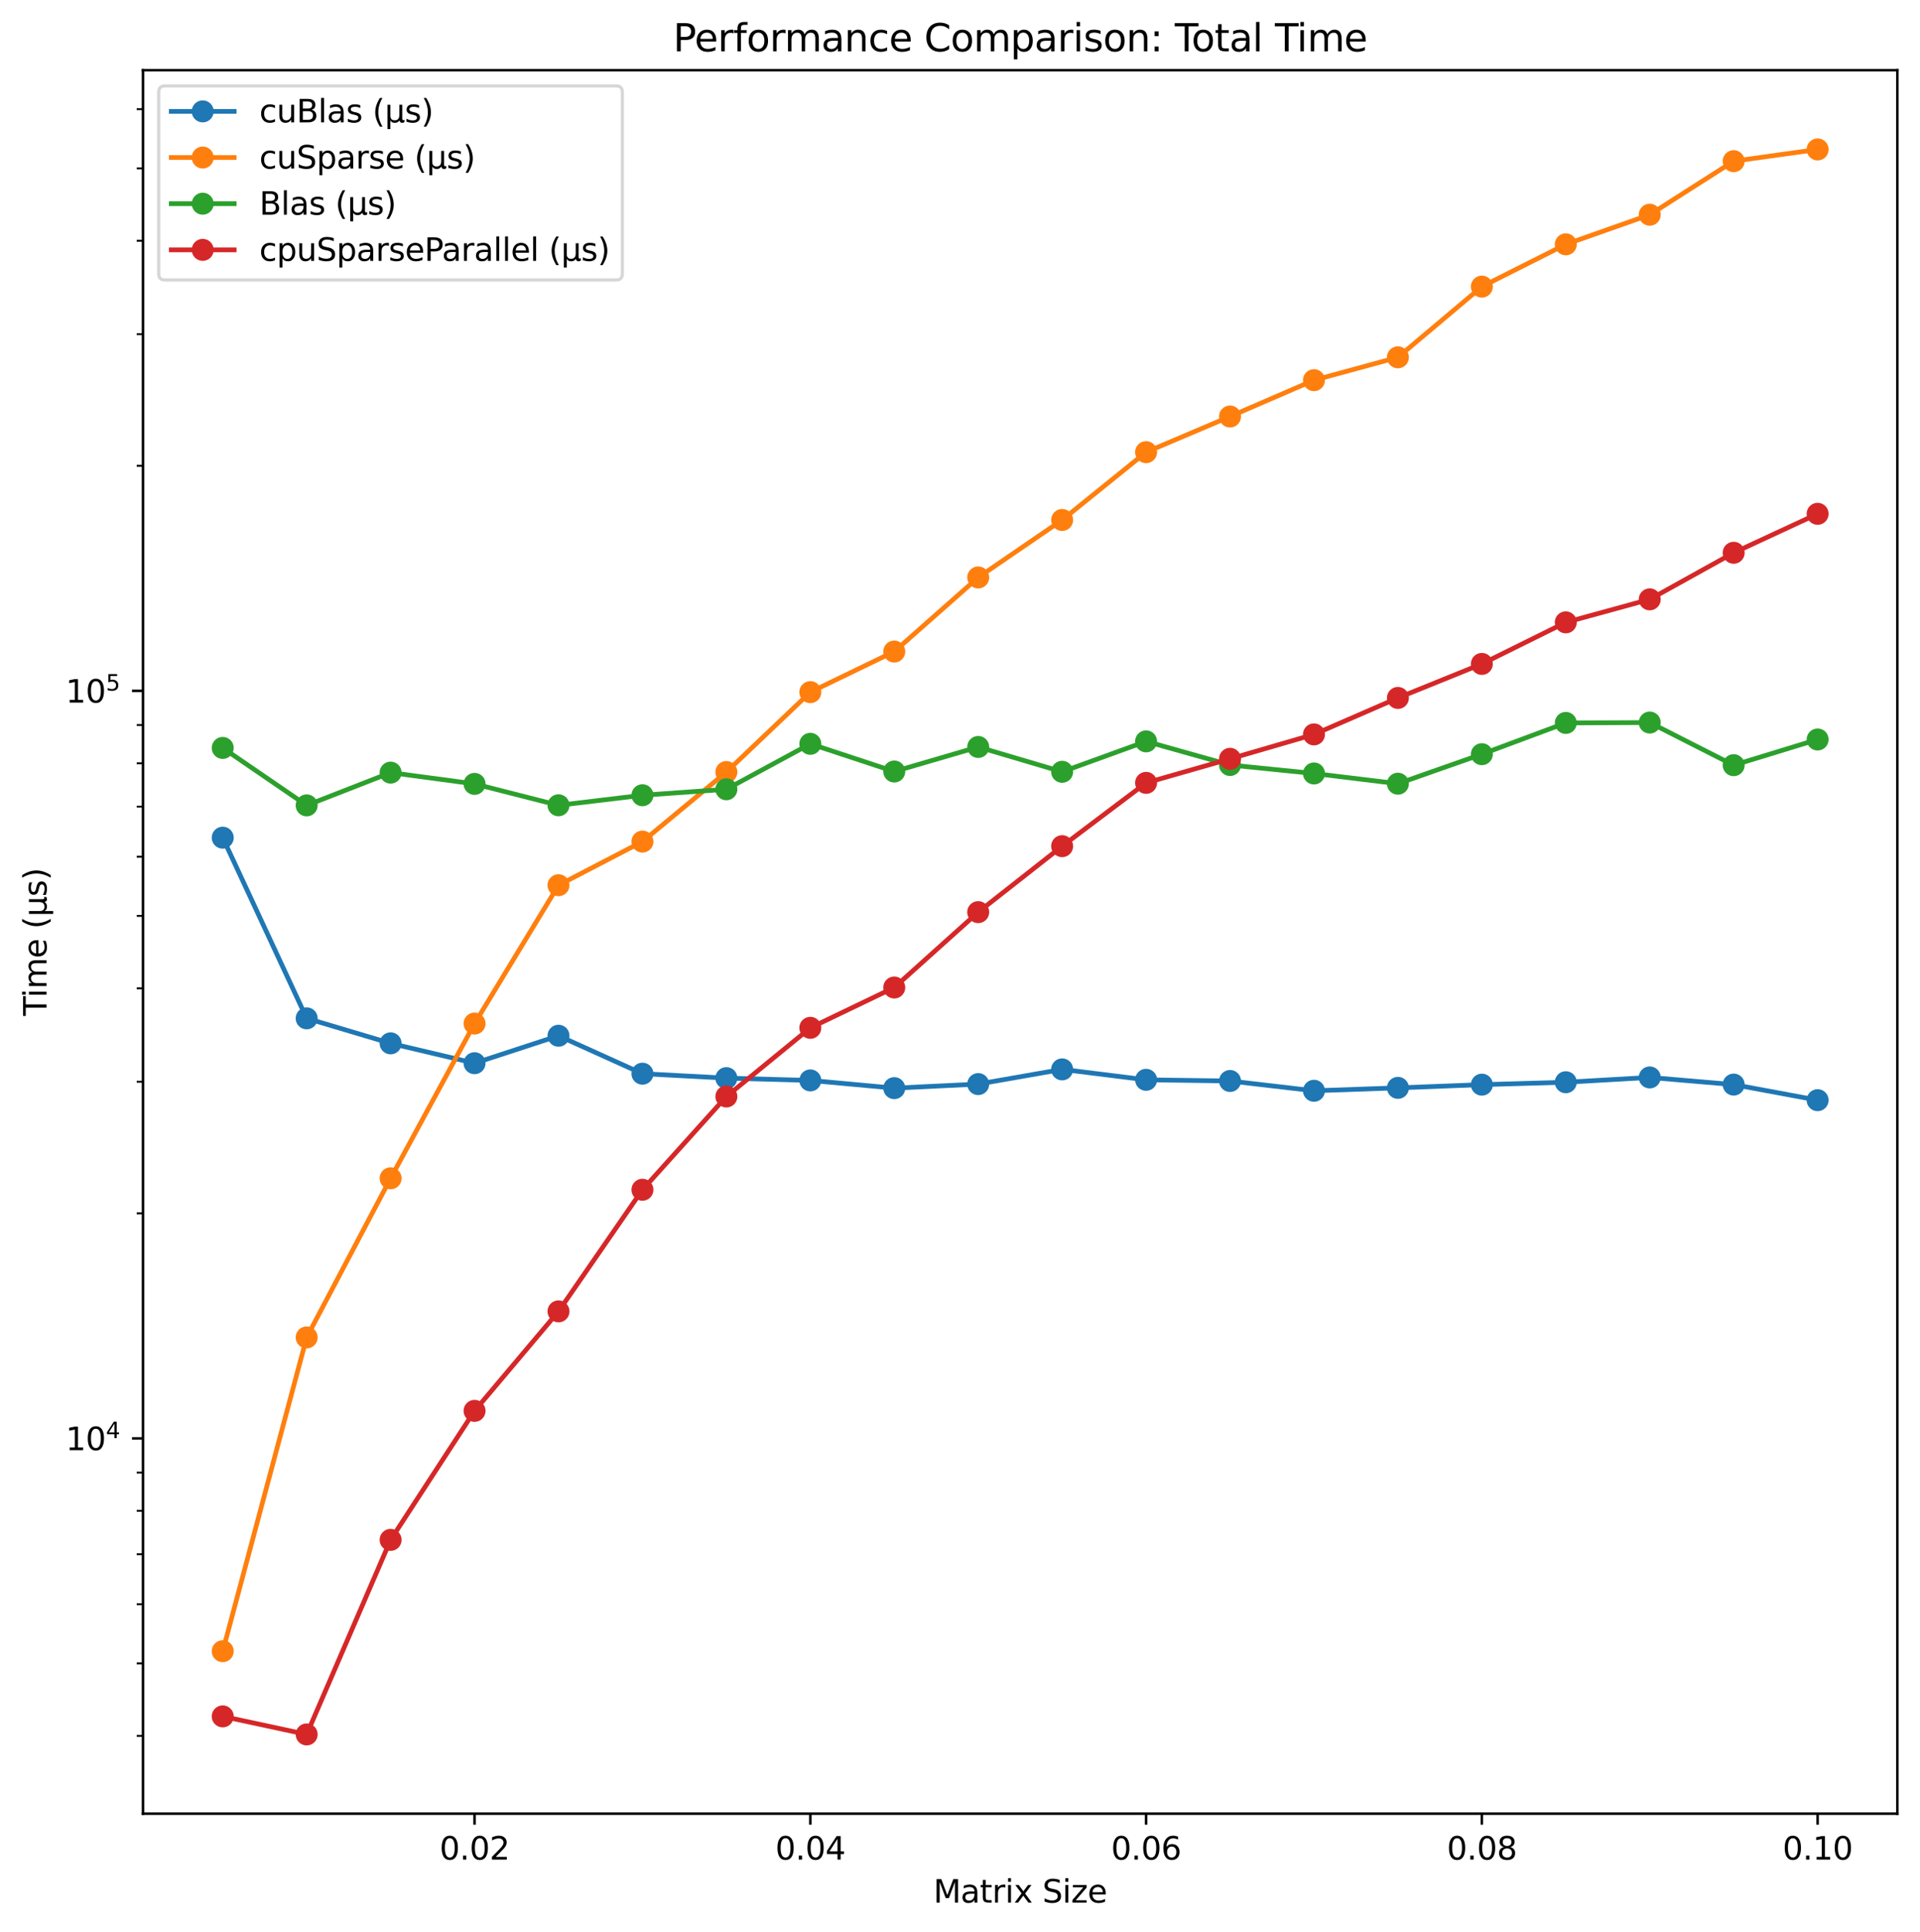 <?xml version="1.0" encoding="utf-8" standalone="no"?>
<!DOCTYPE svg PUBLIC "-//W3C//DTD SVG 1.1//EN"
  "http://www.w3.org/Graphics/SVG/1.1/DTD/svg11.dtd">
<svg xmlns:xlink="http://www.w3.org/1999/xlink" width="610.678pt" height="614.274pt" viewBox="0 0 610.678 614.274" xmlns="http://www.w3.org/2000/svg" version="1.1">
 <defs>
  <style type="text/css">*{stroke-linejoin: round; stroke-linecap: butt}</style>
 </defs>
 <g id="figure_1">
  <g id="patch_1">
   <path d="M 0 614.274 
L 610.678 614.274 
L 610.678 0 
L 0 0 
z
" style="fill: #ffffff"/>
  </g>
  <g id="axes_1">
   <g id="patch_2">
    <path d="M 45.478 576.718 
L 603.478 576.718 
L 603.478 22.318 
L 45.478 22.318 
z
" style="fill: #ffffff"/>
   </g>
   <g id="matplotlib.axis_1">
    <g id="xtick_1">
     <g id="line2d_1">
      <defs>
       <path id="mc794190a4d" d="M 0 0 
L 0 3.5 
" style="stroke: #000000; stroke-width: 0.8"/>
      </defs>
      <g>
       <use xlink:href="#mc794190a4d" x="150.937" y="576.718" style="stroke: #000000; stroke-width: 0.8"/>
      </g>
     </g>
     <g id="text_1">
      <!-- 0.02 -->
      <g transform="translate(139.805 591.317) scale(0.1 -0.1)">
       <defs>
        <path id="DejaVuSans-30" d="M 2034 4250 
Q 1547 4250 1301 3770 
Q 1056 3291 1056 2328 
Q 1056 1369 1301 889 
Q 1547 409 2034 409 
Q 2525 409 2770 889 
Q 3016 1369 3016 2328 
Q 3016 3291 2770 3770 
Q 2525 4250 2034 4250 
z
M 2034 4750 
Q 2819 4750 3233 4129 
Q 3647 3509 3647 2328 
Q 3647 1150 3233 529 
Q 2819 -91 2034 -91 
Q 1250 -91 836 529 
Q 422 1150 422 2328 
Q 422 3509 836 4129 
Q 1250 4750 2034 4750 
z
" transform="scale(0.016)"/>
        <path id="DejaVuSans-2e" d="M 684 794 
L 1344 794 
L 1344 0 
L 684 0 
L 684 794 
z
" transform="scale(0.016)"/>
        <path id="DejaVuSans-32" d="M 1228 531 
L 3431 531 
L 3431 0 
L 469 0 
L 469 531 
Q 828 903 1448 1529 
Q 2069 2156 2228 2338 
Q 2531 2678 2651 2914 
Q 2772 3150 2772 3378 
Q 2772 3750 2511 3984 
Q 2250 4219 1831 4219 
Q 1534 4219 1204 4116 
Q 875 4013 500 3803 
L 500 4441 
Q 881 4594 1212 4672 
Q 1544 4750 1819 4750 
Q 2544 4750 2975 4387 
Q 3406 4025 3406 3419 
Q 3406 3131 3298 2873 
Q 3191 2616 2906 2266 
Q 2828 2175 2409 1742 
Q 1991 1309 1228 531 
z
" transform="scale(0.016)"/>
       </defs>
       <use xlink:href="#DejaVuSans-30"/>
       <use xlink:href="#DejaVuSans-2e" x="63.623"/>
       <use xlink:href="#DejaVuSans-30" x="95.41"/>
       <use xlink:href="#DejaVuSans-32" x="159.033"/>
      </g>
     </g>
    </g>
    <g id="xtick_2">
     <g id="line2d_2">
      <g>
       <use xlink:href="#mc794190a4d" x="257.732" y="576.718" style="stroke: #000000; stroke-width: 0.8"/>
      </g>
     </g>
     <g id="text_2">
      <!-- 0.04 -->
      <g transform="translate(246.599 591.317) scale(0.1 -0.1)">
       <defs>
        <path id="DejaVuSans-34" d="M 2419 4116 
L 825 1625 
L 2419 1625 
L 2419 4116 
z
M 2253 4666 
L 3047 4666 
L 3047 1625 
L 3713 1625 
L 3713 1100 
L 3047 1100 
L 3047 0 
L 2419 0 
L 2419 1100 
L 313 1100 
L 313 1709 
L 2253 4666 
z
" transform="scale(0.016)"/>
       </defs>
       <use xlink:href="#DejaVuSans-30"/>
       <use xlink:href="#DejaVuSans-2e" x="63.623"/>
       <use xlink:href="#DejaVuSans-30" x="95.41"/>
       <use xlink:href="#DejaVuSans-34" x="159.033"/>
      </g>
     </g>
    </g>
    <g id="xtick_3">
     <g id="line2d_3">
      <g>
       <use xlink:href="#mc794190a4d" x="364.526" y="576.718" style="stroke: #000000; stroke-width: 0.8"/>
      </g>
     </g>
     <g id="text_3">
      <!-- 0.06 -->
      <g transform="translate(353.393 591.317) scale(0.1 -0.1)">
       <defs>
        <path id="DejaVuSans-36" d="M 2113 2584 
Q 1688 2584 1439 2293 
Q 1191 2003 1191 1497 
Q 1191 994 1439 701 
Q 1688 409 2113 409 
Q 2538 409 2786 701 
Q 3034 994 3034 1497 
Q 3034 2003 2786 2293 
Q 2538 2584 2113 2584 
z
M 3366 4563 
L 3366 3988 
Q 3128 4100 2886 4159 
Q 2644 4219 2406 4219 
Q 1781 4219 1451 3797 
Q 1122 3375 1075 2522 
Q 1259 2794 1537 2939 
Q 1816 3084 2150 3084 
Q 2853 3084 3261 2657 
Q 3669 2231 3669 1497 
Q 3669 778 3244 343 
Q 2819 -91 2113 -91 
Q 1303 -91 875 529 
Q 447 1150 447 2328 
Q 447 3434 972 4092 
Q 1497 4750 2381 4750 
Q 2619 4750 2861 4703 
Q 3103 4656 3366 4563 
z
" transform="scale(0.016)"/>
       </defs>
       <use xlink:href="#DejaVuSans-30"/>
       <use xlink:href="#DejaVuSans-2e" x="63.623"/>
       <use xlink:href="#DejaVuSans-30" x="95.41"/>
       <use xlink:href="#DejaVuSans-36" x="159.033"/>
      </g>
     </g>
    </g>
    <g id="xtick_4">
     <g id="line2d_4">
      <g>
       <use xlink:href="#mc794190a4d" x="471.32" y="576.718" style="stroke: #000000; stroke-width: 0.8"/>
      </g>
     </g>
     <g id="text_4">
      <!-- 0.08 -->
      <g transform="translate(460.187 591.317) scale(0.1 -0.1)">
       <defs>
        <path id="DejaVuSans-38" d="M 2034 2216 
Q 1584 2216 1326 1975 
Q 1069 1734 1069 1313 
Q 1069 891 1326 650 
Q 1584 409 2034 409 
Q 2484 409 2743 651 
Q 3003 894 3003 1313 
Q 3003 1734 2745 1975 
Q 2488 2216 2034 2216 
z
M 1403 2484 
Q 997 2584 770 2862 
Q 544 3141 544 3541 
Q 544 4100 942 4425 
Q 1341 4750 2034 4750 
Q 2731 4750 3128 4425 
Q 3525 4100 3525 3541 
Q 3525 3141 3298 2862 
Q 3072 2584 2669 2484 
Q 3125 2378 3379 2068 
Q 3634 1759 3634 1313 
Q 3634 634 3220 271 
Q 2806 -91 2034 -91 
Q 1263 -91 848 271 
Q 434 634 434 1313 
Q 434 1759 690 2068 
Q 947 2378 1403 2484 
z
M 1172 3481 
Q 1172 3119 1398 2916 
Q 1625 2713 2034 2713 
Q 2441 2713 2670 2916 
Q 2900 3119 2900 3481 
Q 2900 3844 2670 4047 
Q 2441 4250 2034 4250 
Q 1625 4250 1398 4047 
Q 1172 3844 1172 3481 
z
" transform="scale(0.016)"/>
       </defs>
       <use xlink:href="#DejaVuSans-30"/>
       <use xlink:href="#DejaVuSans-2e" x="63.623"/>
       <use xlink:href="#DejaVuSans-30" x="95.41"/>
       <use xlink:href="#DejaVuSans-38" x="159.033"/>
      </g>
     </g>
    </g>
    <g id="xtick_5">
     <g id="line2d_5">
      <g>
       <use xlink:href="#mc794190a4d" x="578.114" y="576.718" style="stroke: #000000; stroke-width: 0.8"/>
      </g>
     </g>
     <g id="text_5">
      <!-- 0.10 -->
      <g transform="translate(566.982 591.317) scale(0.1 -0.1)">
       <defs>
        <path id="DejaVuSans-31" d="M 794 531 
L 1825 531 
L 1825 4091 
L 703 3866 
L 703 4441 
L 1819 4666 
L 2450 4666 
L 2450 531 
L 3481 531 
L 3481 0 
L 794 0 
L 794 531 
z
" transform="scale(0.016)"/>
       </defs>
       <use xlink:href="#DejaVuSans-30"/>
       <use xlink:href="#DejaVuSans-2e" x="63.623"/>
       <use xlink:href="#DejaVuSans-31" x="95.41"/>
       <use xlink:href="#DejaVuSans-30" x="159.033"/>
      </g>
     </g>
    </g>
    <g id="text_6">
     <!-- Matrix Size -->
     <g transform="translate(296.883 604.995) scale(0.1 -0.1)">
      <defs>
       <path id="DejaVuSans-4d" d="M 628 4666 
L 1569 4666 
L 2759 1491 
L 3956 4666 
L 4897 4666 
L 4897 0 
L 4281 0 
L 4281 4097 
L 3078 897 
L 2444 897 
L 1241 4097 
L 1241 0 
L 628 0 
L 628 4666 
z
" transform="scale(0.016)"/>
       <path id="DejaVuSans-61" d="M 2194 1759 
Q 1497 1759 1228 1600 
Q 959 1441 959 1056 
Q 959 750 1161 570 
Q 1363 391 1709 391 
Q 2188 391 2477 730 
Q 2766 1069 2766 1631 
L 2766 1759 
L 2194 1759 
z
M 3341 1997 
L 3341 0 
L 2766 0 
L 2766 531 
Q 2569 213 2275 61 
Q 1981 -91 1556 -91 
Q 1019 -91 701 211 
Q 384 513 384 1019 
Q 384 1609 779 1909 
Q 1175 2209 1959 2209 
L 2766 2209 
L 2766 2266 
Q 2766 2663 2505 2880 
Q 2244 3097 1772 3097 
Q 1472 3097 1187 3025 
Q 903 2953 641 2809 
L 641 3341 
Q 956 3463 1253 3523 
Q 1550 3584 1831 3584 
Q 2591 3584 2966 3190 
Q 3341 2797 3341 1997 
z
" transform="scale(0.016)"/>
       <path id="DejaVuSans-74" d="M 1172 4494 
L 1172 3500 
L 2356 3500 
L 2356 3053 
L 1172 3053 
L 1172 1153 
Q 1172 725 1289 603 
Q 1406 481 1766 481 
L 2356 481 
L 2356 0 
L 1766 0 
Q 1100 0 847 248 
Q 594 497 594 1153 
L 594 3053 
L 172 3053 
L 172 3500 
L 594 3500 
L 594 4494 
L 1172 4494 
z
" transform="scale(0.016)"/>
       <path id="DejaVuSans-72" d="M 2631 2963 
Q 2534 3019 2420 3045 
Q 2306 3072 2169 3072 
Q 1681 3072 1420 2755 
Q 1159 2438 1159 1844 
L 1159 0 
L 581 0 
L 581 3500 
L 1159 3500 
L 1159 2956 
Q 1341 3275 1631 3429 
Q 1922 3584 2338 3584 
Q 2397 3584 2469 3576 
Q 2541 3569 2628 3553 
L 2631 2963 
z
" transform="scale(0.016)"/>
       <path id="DejaVuSans-69" d="M 603 3500 
L 1178 3500 
L 1178 0 
L 603 0 
L 603 3500 
z
M 603 4863 
L 1178 4863 
L 1178 4134 
L 603 4134 
L 603 4863 
z
" transform="scale(0.016)"/>
       <path id="DejaVuSans-78" d="M 3513 3500 
L 2247 1797 
L 3578 0 
L 2900 0 
L 1881 1375 
L 863 0 
L 184 0 
L 1544 1831 
L 300 3500 
L 978 3500 
L 1906 2253 
L 2834 3500 
L 3513 3500 
z
" transform="scale(0.016)"/>
       <path id="DejaVuSans-20" transform="scale(0.016)"/>
       <path id="DejaVuSans-53" d="M 3425 4513 
L 3425 3897 
Q 3066 4069 2747 4153 
Q 2428 4238 2131 4238 
Q 1616 4238 1336 4038 
Q 1056 3838 1056 3469 
Q 1056 3159 1242 3001 
Q 1428 2844 1947 2747 
L 2328 2669 
Q 3034 2534 3370 2195 
Q 3706 1856 3706 1288 
Q 3706 609 3251 259 
Q 2797 -91 1919 -91 
Q 1588 -91 1214 -16 
Q 841 59 441 206 
L 441 856 
Q 825 641 1194 531 
Q 1563 422 1919 422 
Q 2459 422 2753 634 
Q 3047 847 3047 1241 
Q 3047 1584 2836 1778 
Q 2625 1972 2144 2069 
L 1759 2144 
Q 1053 2284 737 2584 
Q 422 2884 422 3419 
Q 422 4038 858 4394 
Q 1294 4750 2059 4750 
Q 2388 4750 2728 4690 
Q 3069 4631 3425 4513 
z
" transform="scale(0.016)"/>
       <path id="DejaVuSans-7a" d="M 353 3500 
L 3084 3500 
L 3084 2975 
L 922 459 
L 3084 459 
L 3084 0 
L 275 0 
L 275 525 
L 2438 3041 
L 353 3041 
L 353 3500 
z
" transform="scale(0.016)"/>
       <path id="DejaVuSans-65" d="M 3597 1894 
L 3597 1613 
L 953 1613 
Q 991 1019 1311 708 
Q 1631 397 2203 397 
Q 2534 397 2845 478 
Q 3156 559 3463 722 
L 3463 178 
Q 3153 47 2828 -22 
Q 2503 -91 2169 -91 
Q 1331 -91 842 396 
Q 353 884 353 1716 
Q 353 2575 817 3079 
Q 1281 3584 2069 3584 
Q 2775 3584 3186 3129 
Q 3597 2675 3597 1894 
z
M 3022 2063 
Q 3016 2534 2758 2815 
Q 2500 3097 2075 3097 
Q 1594 3097 1305 2825 
Q 1016 2553 972 2059 
L 3022 2063 
z
" transform="scale(0.016)"/>
      </defs>
      <use xlink:href="#DejaVuSans-4d"/>
      <use xlink:href="#DejaVuSans-61" x="86.279"/>
      <use xlink:href="#DejaVuSans-74" x="147.559"/>
      <use xlink:href="#DejaVuSans-72" x="186.768"/>
      <use xlink:href="#DejaVuSans-69" x="227.881"/>
      <use xlink:href="#DejaVuSans-78" x="255.664"/>
      <use xlink:href="#DejaVuSans-20" x="314.844"/>
      <use xlink:href="#DejaVuSans-53" x="346.631"/>
      <use xlink:href="#DejaVuSans-69" x="410.107"/>
      <use xlink:href="#DejaVuSans-7a" x="437.891"/>
      <use xlink:href="#DejaVuSans-65" x="490.381"/>
     </g>
    </g>
   </g>
   <g id="matplotlib.axis_2">
    <g id="ytick_1">
     <g id="line2d_6">
      <defs>
       <path id="mb26d214cec" d="M 0 0 
L -3.5 0 
" style="stroke: #000000; stroke-width: 0.8"/>
      </defs>
      <g>
       <use xlink:href="#mb26d214cec" x="45.478" y="457.385" style="stroke: #000000; stroke-width: 0.8"/>
      </g>
     </g>
     <g id="text_7">
      <!-- $\mathdefault{10^{4}}$ -->
      <g transform="translate(20.878 461.184) scale(0.1 -0.1)">
       <use xlink:href="#DejaVuSans-31" transform="translate(0 0.684)"/>
       <use xlink:href="#DejaVuSans-30" transform="translate(63.623 0.684)"/>
       <use xlink:href="#DejaVuSans-34" transform="translate(128.203 38.966) scale(0.7)"/>
      </g>
     </g>
    </g>
    <g id="ytick_2">
     <g id="line2d_7">
      <g>
       <use xlink:href="#mb26d214cec" x="45.478" y="219.68" style="stroke: #000000; stroke-width: 0.8"/>
      </g>
     </g>
     <g id="text_8">
      <!-- $\mathdefault{10^{5}}$ -->
      <g transform="translate(20.878 223.48) scale(0.1 -0.1)">
       <defs>
        <path id="DejaVuSans-35" d="M 691 4666 
L 3169 4666 
L 3169 4134 
L 1269 4134 
L 1269 2991 
Q 1406 3038 1543 3061 
Q 1681 3084 1819 3084 
Q 2600 3084 3056 2656 
Q 3513 2228 3513 1497 
Q 3513 744 3044 326 
Q 2575 -91 1722 -91 
Q 1428 -91 1123 -41 
Q 819 9 494 109 
L 494 744 
Q 775 591 1075 516 
Q 1375 441 1709 441 
Q 2250 441 2565 725 
Q 2881 1009 2881 1497 
Q 2881 1984 2565 2268 
Q 2250 2553 1709 2553 
Q 1456 2553 1204 2497 
Q 953 2441 691 2322 
L 691 4666 
z
" transform="scale(0.016)"/>
       </defs>
       <use xlink:href="#DejaVuSans-31" transform="translate(0 0.684)"/>
       <use xlink:href="#DejaVuSans-30" transform="translate(63.623 0.684)"/>
       <use xlink:href="#DejaVuSans-35" transform="translate(128.203 38.966) scale(0.7)"/>
      </g>
     </g>
    </g>
    <g id="ytick_3">
     <g id="line2d_8">
      <defs>
       <path id="m60a843c4bb" d="M 0 0 
L -2 0 
" style="stroke: #000000; stroke-width: 0.6"/>
      </defs>
      <g>
       <use xlink:href="#m60a843c4bb" x="45.478" y="551.977" style="stroke: #000000; stroke-width: 0.6"/>
      </g>
     </g>
    </g>
    <g id="ytick_4">
     <g id="line2d_9">
      <g>
       <use xlink:href="#m60a843c4bb" x="45.478" y="528.941" style="stroke: #000000; stroke-width: 0.6"/>
      </g>
     </g>
    </g>
    <g id="ytick_5">
     <g id="line2d_10">
      <g>
       <use xlink:href="#m60a843c4bb" x="45.478" y="510.12" style="stroke: #000000; stroke-width: 0.6"/>
      </g>
     </g>
    </g>
    <g id="ytick_6">
     <g id="line2d_11">
      <g>
       <use xlink:href="#m60a843c4bb" x="45.478" y="494.206" style="stroke: #000000; stroke-width: 0.6"/>
      </g>
     </g>
    </g>
    <g id="ytick_7">
     <g id="line2d_12">
      <g>
       <use xlink:href="#m60a843c4bb" x="45.478" y="480.421" style="stroke: #000000; stroke-width: 0.6"/>
      </g>
     </g>
    </g>
    <g id="ytick_8">
     <g id="line2d_13">
      <g>
       <use xlink:href="#m60a843c4bb" x="45.478" y="468.262" style="stroke: #000000; stroke-width: 0.6"/>
      </g>
     </g>
    </g>
    <g id="ytick_9">
     <g id="line2d_14">
      <g>
       <use xlink:href="#m60a843c4bb" x="45.478" y="385.829" style="stroke: #000000; stroke-width: 0.6"/>
      </g>
     </g>
    </g>
    <g id="ytick_10">
     <g id="line2d_15">
      <g>
       <use xlink:href="#m60a843c4bb" x="45.478" y="343.971" style="stroke: #000000; stroke-width: 0.6"/>
      </g>
     </g>
    </g>
    <g id="ytick_11">
     <g id="line2d_16">
      <g>
       <use xlink:href="#m60a843c4bb" x="45.478" y="314.273" style="stroke: #000000; stroke-width: 0.6"/>
      </g>
     </g>
    </g>
    <g id="ytick_12">
     <g id="line2d_17">
      <g>
       <use xlink:href="#m60a843c4bb" x="45.478" y="291.237" style="stroke: #000000; stroke-width: 0.6"/>
      </g>
     </g>
    </g>
    <g id="ytick_13">
     <g id="line2d_18">
      <g>
       <use xlink:href="#m60a843c4bb" x="45.478" y="272.415" style="stroke: #000000; stroke-width: 0.6"/>
      </g>
     </g>
    </g>
    <g id="ytick_14">
     <g id="line2d_19">
      <g>
       <use xlink:href="#m60a843c4bb" x="45.478" y="256.501" style="stroke: #000000; stroke-width: 0.6"/>
      </g>
     </g>
    </g>
    <g id="ytick_15">
     <g id="line2d_20">
      <g>
       <use xlink:href="#m60a843c4bb" x="45.478" y="242.716" style="stroke: #000000; stroke-width: 0.6"/>
      </g>
     </g>
    </g>
    <g id="ytick_16">
     <g id="line2d_21">
      <g>
       <use xlink:href="#m60a843c4bb" x="45.478" y="230.557" style="stroke: #000000; stroke-width: 0.6"/>
      </g>
     </g>
    </g>
    <g id="ytick_17">
     <g id="line2d_22">
      <g>
       <use xlink:href="#m60a843c4bb" x="45.478" y="148.124" style="stroke: #000000; stroke-width: 0.6"/>
      </g>
     </g>
    </g>
    <g id="ytick_18">
     <g id="line2d_23">
      <g>
       <use xlink:href="#m60a843c4bb" x="45.478" y="106.266" style="stroke: #000000; stroke-width: 0.6"/>
      </g>
     </g>
    </g>
    <g id="ytick_19">
     <g id="line2d_24">
      <g>
       <use xlink:href="#m60a843c4bb" x="45.478" y="76.568" style="stroke: #000000; stroke-width: 0.6"/>
      </g>
     </g>
    </g>
    <g id="ytick_20">
     <g id="line2d_25">
      <g>
       <use xlink:href="#m60a843c4bb" x="45.478" y="53.532" style="stroke: #000000; stroke-width: 0.6"/>
      </g>
     </g>
    </g>
    <g id="ytick_21">
     <g id="line2d_26">
      <g>
       <use xlink:href="#m60a843c4bb" x="45.478" y="34.71" style="stroke: #000000; stroke-width: 0.6"/>
      </g>
     </g>
    </g>
    <g id="text_9">
     <!-- Time (µs) -->
     <g transform="translate(14.798 323.028) rotate(-90) scale(0.1 -0.1)">
      <defs>
       <path id="DejaVuSans-54" d="M -19 4666 
L 3928 4666 
L 3928 4134 
L 2272 4134 
L 2272 0 
L 1638 0 
L 1638 4134 
L -19 4134 
L -19 4666 
z
" transform="scale(0.016)"/>
       <path id="DejaVuSans-6d" d="M 3328 2828 
Q 3544 3216 3844 3400 
Q 4144 3584 4550 3584 
Q 5097 3584 5394 3201 
Q 5691 2819 5691 2113 
L 5691 0 
L 5113 0 
L 5113 2094 
Q 5113 2597 4934 2840 
Q 4756 3084 4391 3084 
Q 3944 3084 3684 2787 
Q 3425 2491 3425 1978 
L 3425 0 
L 2847 0 
L 2847 2094 
Q 2847 2600 2669 2842 
Q 2491 3084 2119 3084 
Q 1678 3084 1418 2786 
Q 1159 2488 1159 1978 
L 1159 0 
L 581 0 
L 581 3500 
L 1159 3500 
L 1159 2956 
Q 1356 3278 1631 3431 
Q 1906 3584 2284 3584 
Q 2666 3584 2933 3390 
Q 3200 3197 3328 2828 
z
" transform="scale(0.016)"/>
       <path id="DejaVuSans-28" d="M 1984 4856 
Q 1566 4138 1362 3434 
Q 1159 2731 1159 2009 
Q 1159 1288 1364 580 
Q 1569 -128 1984 -844 
L 1484 -844 
Q 1016 -109 783 600 
Q 550 1309 550 2009 
Q 550 2706 781 3412 
Q 1013 4119 1484 4856 
L 1984 4856 
z
" transform="scale(0.016)"/>
       <path id="DejaVuSans-b5" d="M 544 -1331 
L 544 3500 
L 1119 3500 
L 1119 1325 
Q 1119 872 1334 640 
Q 1550 409 1972 409 
Q 2434 409 2667 671 
Q 2900 934 2900 1459 
L 2900 3500 
L 3475 3500 
L 3475 806 
Q 3475 619 3529 530 
Q 3584 441 3700 441 
Q 3728 441 3778 458 
Q 3828 475 3916 513 
L 3916 50 
Q 3788 -22 3673 -56 
Q 3559 -91 3450 -91 
Q 3234 -91 3106 31 
Q 2978 153 2931 403 
Q 2775 156 2548 32 
Q 2322 -91 2016 -91 
Q 1697 -91 1473 31 
Q 1250 153 1119 397 
L 1119 -1331 
L 544 -1331 
z
" transform="scale(0.016)"/>
       <path id="DejaVuSans-73" d="M 2834 3397 
L 2834 2853 
Q 2591 2978 2328 3040 
Q 2066 3103 1784 3103 
Q 1356 3103 1142 2972 
Q 928 2841 928 2578 
Q 928 2378 1081 2264 
Q 1234 2150 1697 2047 
L 1894 2003 
Q 2506 1872 2764 1633 
Q 3022 1394 3022 966 
Q 3022 478 2636 193 
Q 2250 -91 1575 -91 
Q 1294 -91 989 -36 
Q 684 19 347 128 
L 347 722 
Q 666 556 975 473 
Q 1284 391 1588 391 
Q 1994 391 2212 530 
Q 2431 669 2431 922 
Q 2431 1156 2273 1281 
Q 2116 1406 1581 1522 
L 1381 1569 
Q 847 1681 609 1914 
Q 372 2147 372 2553 
Q 372 3047 722 3315 
Q 1072 3584 1716 3584 
Q 2034 3584 2315 3537 
Q 2597 3491 2834 3397 
z
" transform="scale(0.016)"/>
       <path id="DejaVuSans-29" d="M 513 4856 
L 1013 4856 
Q 1481 4119 1714 3412 
Q 1947 2706 1947 2009 
Q 1947 1309 1714 600 
Q 1481 -109 1013 -844 
L 513 -844 
Q 928 -128 1133 580 
Q 1338 1288 1338 2009 
Q 1338 2731 1133 3434 
Q 928 4138 513 4856 
z
" transform="scale(0.016)"/>
      </defs>
      <use xlink:href="#DejaVuSans-54"/>
      <use xlink:href="#DejaVuSans-69" x="57.959"/>
      <use xlink:href="#DejaVuSans-6d" x="85.742"/>
      <use xlink:href="#DejaVuSans-65" x="183.154"/>
      <use xlink:href="#DejaVuSans-20" x="244.678"/>
      <use xlink:href="#DejaVuSans-28" x="276.465"/>
      <use xlink:href="#DejaVuSans-b5" x="315.479"/>
      <use xlink:href="#DejaVuSans-73" x="379.102"/>
      <use xlink:href="#DejaVuSans-29" x="431.201"/>
     </g>
    </g>
   </g>
   <g id="line2d_27">
    <path d="M 578.114 349.838 
L 551.416 344.879 
L 524.717 342.606 
L 498.019 344.133 
L 471.32 344.901 
L 444.622 345.921 
L 417.923 346.846 
L 391.225 343.735 
L 364.526 343.362 
L 337.827 340.046 
L 311.129 344.724 
L 284.43 346.007 
L 257.732 343.551 
L 231.033 342.825 
L 204.335 341.415 
L 177.636 329.35 
L 150.937 338.081 
L 124.239 331.766 
L 97.54 323.816 
L 70.842 266.365 
" clip-path="url(#peac871e629)" style="fill: none; stroke: #1f77b4; stroke-width: 1.5; stroke-linecap: square"/>
    <defs>
     <path id="m566c1e59e0" d="M 0 3 
C 0.796 3 1.559 2.684 2.121 2.121 
C 2.684 1.559 3 0.796 3 0 
C 3 -0.796 2.684 -1.559 2.121 -2.121 
C 1.559 -2.684 0.796 -3 0 -3 
C -0.796 -3 -1.559 -2.684 -2.121 -2.121 
C -2.684 -1.559 -3 -0.796 -3 0 
C -3 0.796 -2.684 1.559 -2.121 2.121 
C -1.559 2.684 -0.796 3 0 3 
z
" style="stroke: #1f77b4"/>
    </defs>
    <g clip-path="url(#peac871e629)">
     <use xlink:href="#m566c1e59e0" x="578.114" y="349.838" style="fill: #1f77b4; stroke: #1f77b4"/>
     <use xlink:href="#m566c1e59e0" x="551.416" y="344.879" style="fill: #1f77b4; stroke: #1f77b4"/>
     <use xlink:href="#m566c1e59e0" x="524.717" y="342.606" style="fill: #1f77b4; stroke: #1f77b4"/>
     <use xlink:href="#m566c1e59e0" x="498.019" y="344.133" style="fill: #1f77b4; stroke: #1f77b4"/>
     <use xlink:href="#m566c1e59e0" x="471.32" y="344.901" style="fill: #1f77b4; stroke: #1f77b4"/>
     <use xlink:href="#m566c1e59e0" x="444.622" y="345.921" style="fill: #1f77b4; stroke: #1f77b4"/>
     <use xlink:href="#m566c1e59e0" x="417.923" y="346.846" style="fill: #1f77b4; stroke: #1f77b4"/>
     <use xlink:href="#m566c1e59e0" x="391.225" y="343.735" style="fill: #1f77b4; stroke: #1f77b4"/>
     <use xlink:href="#m566c1e59e0" x="364.526" y="343.362" style="fill: #1f77b4; stroke: #1f77b4"/>
     <use xlink:href="#m566c1e59e0" x="337.827" y="340.046" style="fill: #1f77b4; stroke: #1f77b4"/>
     <use xlink:href="#m566c1e59e0" x="311.129" y="344.724" style="fill: #1f77b4; stroke: #1f77b4"/>
     <use xlink:href="#m566c1e59e0" x="284.43" y="346.007" style="fill: #1f77b4; stroke: #1f77b4"/>
     <use xlink:href="#m566c1e59e0" x="257.732" y="343.551" style="fill: #1f77b4; stroke: #1f77b4"/>
     <use xlink:href="#m566c1e59e0" x="231.033" y="342.825" style="fill: #1f77b4; stroke: #1f77b4"/>
     <use xlink:href="#m566c1e59e0" x="204.335" y="341.415" style="fill: #1f77b4; stroke: #1f77b4"/>
     <use xlink:href="#m566c1e59e0" x="177.636" y="329.35" style="fill: #1f77b4; stroke: #1f77b4"/>
     <use xlink:href="#m566c1e59e0" x="150.937" y="338.081" style="fill: #1f77b4; stroke: #1f77b4"/>
     <use xlink:href="#m566c1e59e0" x="124.239" y="331.766" style="fill: #1f77b4; stroke: #1f77b4"/>
     <use xlink:href="#m566c1e59e0" x="97.54" y="323.816" style="fill: #1f77b4; stroke: #1f77b4"/>
     <use xlink:href="#m566c1e59e0" x="70.842" y="266.365" style="fill: #1f77b4; stroke: #1f77b4"/>
    </g>
   </g>
   <g id="line2d_28">
    <path d="M 578.114 47.518 
L 551.416 51.249 
L 524.717 68.278 
L 498.019 77.694 
L 471.32 91.143 
L 444.622 113.619 
L 417.923 120.89 
L 391.225 132.444 
L 364.526 143.781 
L 337.827 165.342 
L 311.129 183.619 
L 284.43 207.187 
L 257.732 220.092 
L 231.033 245.492 
L 204.335 267.611 
L 177.636 281.483 
L 150.937 325.475 
L 124.239 374.674 
L 97.54 425.278 
L 70.842 525.05 
" clip-path="url(#peac871e629)" style="fill: none; stroke: #ff7f0e; stroke-width: 1.5; stroke-linecap: square"/>
    <defs>
     <path id="mef9254a9d7" d="M 0 3 
C 0.796 3 1.559 2.684 2.121 2.121 
C 2.684 1.559 3 0.796 3 0 
C 3 -0.796 2.684 -1.559 2.121 -2.121 
C 1.559 -2.684 0.796 -3 0 -3 
C -0.796 -3 -1.559 -2.684 -2.121 -2.121 
C -2.684 -1.559 -3 -0.796 -3 0 
C -3 0.796 -2.684 1.559 -2.121 2.121 
C -1.559 2.684 -0.796 3 0 3 
z
" style="stroke: #ff7f0e"/>
    </defs>
    <g clip-path="url(#peac871e629)">
     <use xlink:href="#mef9254a9d7" x="578.114" y="47.518" style="fill: #ff7f0e; stroke: #ff7f0e"/>
     <use xlink:href="#mef9254a9d7" x="551.416" y="51.249" style="fill: #ff7f0e; stroke: #ff7f0e"/>
     <use xlink:href="#mef9254a9d7" x="524.717" y="68.278" style="fill: #ff7f0e; stroke: #ff7f0e"/>
     <use xlink:href="#mef9254a9d7" x="498.019" y="77.694" style="fill: #ff7f0e; stroke: #ff7f0e"/>
     <use xlink:href="#mef9254a9d7" x="471.32" y="91.143" style="fill: #ff7f0e; stroke: #ff7f0e"/>
     <use xlink:href="#mef9254a9d7" x="444.622" y="113.619" style="fill: #ff7f0e; stroke: #ff7f0e"/>
     <use xlink:href="#mef9254a9d7" x="417.923" y="120.89" style="fill: #ff7f0e; stroke: #ff7f0e"/>
     <use xlink:href="#mef9254a9d7" x="391.225" y="132.444" style="fill: #ff7f0e; stroke: #ff7f0e"/>
     <use xlink:href="#mef9254a9d7" x="364.526" y="143.781" style="fill: #ff7f0e; stroke: #ff7f0e"/>
     <use xlink:href="#mef9254a9d7" x="337.827" y="165.342" style="fill: #ff7f0e; stroke: #ff7f0e"/>
     <use xlink:href="#mef9254a9d7" x="311.129" y="183.619" style="fill: #ff7f0e; stroke: #ff7f0e"/>
     <use xlink:href="#mef9254a9d7" x="284.43" y="207.187" style="fill: #ff7f0e; stroke: #ff7f0e"/>
     <use xlink:href="#mef9254a9d7" x="257.732" y="220.092" style="fill: #ff7f0e; stroke: #ff7f0e"/>
     <use xlink:href="#mef9254a9d7" x="231.033" y="245.492" style="fill: #ff7f0e; stroke: #ff7f0e"/>
     <use xlink:href="#mef9254a9d7" x="204.335" y="267.611" style="fill: #ff7f0e; stroke: #ff7f0e"/>
     <use xlink:href="#mef9254a9d7" x="177.636" y="281.483" style="fill: #ff7f0e; stroke: #ff7f0e"/>
     <use xlink:href="#mef9254a9d7" x="150.937" y="325.475" style="fill: #ff7f0e; stroke: #ff7f0e"/>
     <use xlink:href="#mef9254a9d7" x="124.239" y="374.674" style="fill: #ff7f0e; stroke: #ff7f0e"/>
     <use xlink:href="#mef9254a9d7" x="97.54" y="425.278" style="fill: #ff7f0e; stroke: #ff7f0e"/>
     <use xlink:href="#mef9254a9d7" x="70.842" y="525.05" style="fill: #ff7f0e; stroke: #ff7f0e"/>
    </g>
   </g>
   <g id="line2d_29">
    <path d="M 578.114 235.142 
L 551.416 243.316 
L 524.717 229.76 
L 498.019 229.876 
L 471.32 239.815 
L 444.622 249.202 
L 417.923 245.952 
L 391.225 243.26 
L 364.526 235.746 
L 337.827 245.418 
L 311.129 237.522 
L 284.43 245.328 
L 257.732 236.525 
L 231.033 250.976 
L 204.335 252.875 
L 177.636 256.068 
L 150.937 249.264 
L 124.239 245.68 
L 97.54 256.099 
L 70.842 237.827 
" clip-path="url(#peac871e629)" style="fill: none; stroke: #2ca02c; stroke-width: 1.5; stroke-linecap: square"/>
    <defs>
     <path id="m98b3204de9" d="M 0 3 
C 0.796 3 1.559 2.684 2.121 2.121 
C 2.684 1.559 3 0.796 3 0 
C 3 -0.796 2.684 -1.559 2.121 -2.121 
C 1.559 -2.684 0.796 -3 0 -3 
C -0.796 -3 -1.559 -2.684 -2.121 -2.121 
C -2.684 -1.559 -3 -0.796 -3 0 
C -3 0.796 -2.684 1.559 -2.121 2.121 
C -1.559 2.684 -0.796 3 0 3 
z
" style="stroke: #2ca02c"/>
    </defs>
    <g clip-path="url(#peac871e629)">
     <use xlink:href="#m98b3204de9" x="578.114" y="235.142" style="fill: #2ca02c; stroke: #2ca02c"/>
     <use xlink:href="#m98b3204de9" x="551.416" y="243.316" style="fill: #2ca02c; stroke: #2ca02c"/>
     <use xlink:href="#m98b3204de9" x="524.717" y="229.76" style="fill: #2ca02c; stroke: #2ca02c"/>
     <use xlink:href="#m98b3204de9" x="498.019" y="229.876" style="fill: #2ca02c; stroke: #2ca02c"/>
     <use xlink:href="#m98b3204de9" x="471.32" y="239.815" style="fill: #2ca02c; stroke: #2ca02c"/>
     <use xlink:href="#m98b3204de9" x="444.622" y="249.202" style="fill: #2ca02c; stroke: #2ca02c"/>
     <use xlink:href="#m98b3204de9" x="417.923" y="245.952" style="fill: #2ca02c; stroke: #2ca02c"/>
     <use xlink:href="#m98b3204de9" x="391.225" y="243.26" style="fill: #2ca02c; stroke: #2ca02c"/>
     <use xlink:href="#m98b3204de9" x="364.526" y="235.746" style="fill: #2ca02c; stroke: #2ca02c"/>
     <use xlink:href="#m98b3204de9" x="337.827" y="245.418" style="fill: #2ca02c; stroke: #2ca02c"/>
     <use xlink:href="#m98b3204de9" x="311.129" y="237.522" style="fill: #2ca02c; stroke: #2ca02c"/>
     <use xlink:href="#m98b3204de9" x="284.43" y="245.328" style="fill: #2ca02c; stroke: #2ca02c"/>
     <use xlink:href="#m98b3204de9" x="257.732" y="236.525" style="fill: #2ca02c; stroke: #2ca02c"/>
     <use xlink:href="#m98b3204de9" x="231.033" y="250.976" style="fill: #2ca02c; stroke: #2ca02c"/>
     <use xlink:href="#m98b3204de9" x="204.335" y="252.875" style="fill: #2ca02c; stroke: #2ca02c"/>
     <use xlink:href="#m98b3204de9" x="177.636" y="256.068" style="fill: #2ca02c; stroke: #2ca02c"/>
     <use xlink:href="#m98b3204de9" x="150.937" y="249.264" style="fill: #2ca02c; stroke: #2ca02c"/>
     <use xlink:href="#m98b3204de9" x="124.239" y="245.68" style="fill: #2ca02c; stroke: #2ca02c"/>
     <use xlink:href="#m98b3204de9" x="97.54" y="256.099" style="fill: #2ca02c; stroke: #2ca02c"/>
     <use xlink:href="#m98b3204de9" x="70.842" y="237.827" style="fill: #2ca02c; stroke: #2ca02c"/>
    </g>
   </g>
   <g id="line2d_30">
    <path d="M 578.114 163.387 
L 551.416 175.775 
L 524.717 190.581 
L 498.019 197.9 
L 471.32 211.116 
L 444.622 221.928 
L 417.923 233.529 
L 391.225 241.29 
L 364.526 248.938 
L 337.827 269.067 
L 311.129 290.044 
L 284.43 314.011 
L 257.732 326.834 
L 231.033 348.668 
L 204.335 378.321 
L 177.636 416.995 
L 150.937 448.63 
L 124.239 489.65 
L 97.54 551.518 
L 70.842 545.78 
" clip-path="url(#peac871e629)" style="fill: none; stroke: #d62728; stroke-width: 1.5; stroke-linecap: square"/>
    <defs>
     <path id="m77a3b80aeb" d="M 0 3 
C 0.796 3 1.559 2.684 2.121 2.121 
C 2.684 1.559 3 0.796 3 0 
C 3 -0.796 2.684 -1.559 2.121 -2.121 
C 1.559 -2.684 0.796 -3 0 -3 
C -0.796 -3 -1.559 -2.684 -2.121 -2.121 
C -2.684 -1.559 -3 -0.796 -3 0 
C -3 0.796 -2.684 1.559 -2.121 2.121 
C -1.559 2.684 -0.796 3 0 3 
z
" style="stroke: #d62728"/>
    </defs>
    <g clip-path="url(#peac871e629)">
     <use xlink:href="#m77a3b80aeb" x="578.114" y="163.387" style="fill: #d62728; stroke: #d62728"/>
     <use xlink:href="#m77a3b80aeb" x="551.416" y="175.775" style="fill: #d62728; stroke: #d62728"/>
     <use xlink:href="#m77a3b80aeb" x="524.717" y="190.581" style="fill: #d62728; stroke: #d62728"/>
     <use xlink:href="#m77a3b80aeb" x="498.019" y="197.9" style="fill: #d62728; stroke: #d62728"/>
     <use xlink:href="#m77a3b80aeb" x="471.32" y="211.116" style="fill: #d62728; stroke: #d62728"/>
     <use xlink:href="#m77a3b80aeb" x="444.622" y="221.928" style="fill: #d62728; stroke: #d62728"/>
     <use xlink:href="#m77a3b80aeb" x="417.923" y="233.529" style="fill: #d62728; stroke: #d62728"/>
     <use xlink:href="#m77a3b80aeb" x="391.225" y="241.29" style="fill: #d62728; stroke: #d62728"/>
     <use xlink:href="#m77a3b80aeb" x="364.526" y="248.938" style="fill: #d62728; stroke: #d62728"/>
     <use xlink:href="#m77a3b80aeb" x="337.827" y="269.067" style="fill: #d62728; stroke: #d62728"/>
     <use xlink:href="#m77a3b80aeb" x="311.129" y="290.044" style="fill: #d62728; stroke: #d62728"/>
     <use xlink:href="#m77a3b80aeb" x="284.43" y="314.011" style="fill: #d62728; stroke: #d62728"/>
     <use xlink:href="#m77a3b80aeb" x="257.732" y="326.834" style="fill: #d62728; stroke: #d62728"/>
     <use xlink:href="#m77a3b80aeb" x="231.033" y="348.668" style="fill: #d62728; stroke: #d62728"/>
     <use xlink:href="#m77a3b80aeb" x="204.335" y="378.321" style="fill: #d62728; stroke: #d62728"/>
     <use xlink:href="#m77a3b80aeb" x="177.636" y="416.995" style="fill: #d62728; stroke: #d62728"/>
     <use xlink:href="#m77a3b80aeb" x="150.937" y="448.63" style="fill: #d62728; stroke: #d62728"/>
     <use xlink:href="#m77a3b80aeb" x="124.239" y="489.65" style="fill: #d62728; stroke: #d62728"/>
     <use xlink:href="#m77a3b80aeb" x="97.54" y="551.518" style="fill: #d62728; stroke: #d62728"/>
     <use xlink:href="#m77a3b80aeb" x="70.842" y="545.78" style="fill: #d62728; stroke: #d62728"/>
    </g>
   </g>
   <g id="patch_3">
    <path d="M 45.478 576.718 
L 45.478 22.318 
" style="fill: none; stroke: #000000; stroke-width: 0.8; stroke-linejoin: miter; stroke-linecap: square"/>
   </g>
   <g id="patch_4">
    <path d="M 603.478 576.718 
L 603.478 22.318 
" style="fill: none; stroke: #000000; stroke-width: 0.8; stroke-linejoin: miter; stroke-linecap: square"/>
   </g>
   <g id="patch_5">
    <path d="M 45.478 576.718 
L 603.478 576.718 
" style="fill: none; stroke: #000000; stroke-width: 0.8; stroke-linejoin: miter; stroke-linecap: square"/>
   </g>
   <g id="patch_6">
    <path d="M 45.478 22.318 
L 603.478 22.318 
" style="fill: none; stroke: #000000; stroke-width: 0.8; stroke-linejoin: miter; stroke-linecap: square"/>
   </g>
   <g id="text_10">
    <!-- Performance Comparison: Total Time -->
    <g transform="translate(214.102 16.318) scale(0.12 -0.12)">
     <defs>
      <path id="DejaVuSans-50" d="M 1259 4147 
L 1259 2394 
L 2053 2394 
Q 2494 2394 2734 2622 
Q 2975 2850 2975 3272 
Q 2975 3691 2734 3919 
Q 2494 4147 2053 4147 
L 1259 4147 
z
M 628 4666 
L 2053 4666 
Q 2838 4666 3239 4311 
Q 3641 3956 3641 3272 
Q 3641 2581 3239 2228 
Q 2838 1875 2053 1875 
L 1259 1875 
L 1259 0 
L 628 0 
L 628 4666 
z
" transform="scale(0.016)"/>
      <path id="DejaVuSans-66" d="M 2375 4863 
L 2375 4384 
L 1825 4384 
Q 1516 4384 1395 4259 
Q 1275 4134 1275 3809 
L 1275 3500 
L 2222 3500 
L 2222 3053 
L 1275 3053 
L 1275 0 
L 697 0 
L 697 3053 
L 147 3053 
L 147 3500 
L 697 3500 
L 697 3744 
Q 697 4328 969 4595 
Q 1241 4863 1831 4863 
L 2375 4863 
z
" transform="scale(0.016)"/>
      <path id="DejaVuSans-6f" d="M 1959 3097 
Q 1497 3097 1228 2736 
Q 959 2375 959 1747 
Q 959 1119 1226 758 
Q 1494 397 1959 397 
Q 2419 397 2687 759 
Q 2956 1122 2956 1747 
Q 2956 2369 2687 2733 
Q 2419 3097 1959 3097 
z
M 1959 3584 
Q 2709 3584 3137 3096 
Q 3566 2609 3566 1747 
Q 3566 888 3137 398 
Q 2709 -91 1959 -91 
Q 1206 -91 779 398 
Q 353 888 353 1747 
Q 353 2609 779 3096 
Q 1206 3584 1959 3584 
z
" transform="scale(0.016)"/>
      <path id="DejaVuSans-6e" d="M 3513 2113 
L 3513 0 
L 2938 0 
L 2938 2094 
Q 2938 2591 2744 2837 
Q 2550 3084 2163 3084 
Q 1697 3084 1428 2787 
Q 1159 2491 1159 1978 
L 1159 0 
L 581 0 
L 581 3500 
L 1159 3500 
L 1159 2956 
Q 1366 3272 1645 3428 
Q 1925 3584 2291 3584 
Q 2894 3584 3203 3211 
Q 3513 2838 3513 2113 
z
" transform="scale(0.016)"/>
      <path id="DejaVuSans-63" d="M 3122 3366 
L 3122 2828 
Q 2878 2963 2633 3030 
Q 2388 3097 2138 3097 
Q 1578 3097 1268 2742 
Q 959 2388 959 1747 
Q 959 1106 1268 751 
Q 1578 397 2138 397 
Q 2388 397 2633 464 
Q 2878 531 3122 666 
L 3122 134 
Q 2881 22 2623 -34 
Q 2366 -91 2075 -91 
Q 1284 -91 818 406 
Q 353 903 353 1747 
Q 353 2603 823 3093 
Q 1294 3584 2113 3584 
Q 2378 3584 2631 3529 
Q 2884 3475 3122 3366 
z
" transform="scale(0.016)"/>
      <path id="DejaVuSans-43" d="M 4122 4306 
L 4122 3641 
Q 3803 3938 3442 4084 
Q 3081 4231 2675 4231 
Q 1875 4231 1450 3742 
Q 1025 3253 1025 2328 
Q 1025 1406 1450 917 
Q 1875 428 2675 428 
Q 3081 428 3442 575 
Q 3803 722 4122 1019 
L 4122 359 
Q 3791 134 3420 21 
Q 3050 -91 2638 -91 
Q 1578 -91 968 557 
Q 359 1206 359 2328 
Q 359 3453 968 4101 
Q 1578 4750 2638 4750 
Q 3056 4750 3426 4639 
Q 3797 4528 4122 4306 
z
" transform="scale(0.016)"/>
      <path id="DejaVuSans-70" d="M 1159 525 
L 1159 -1331 
L 581 -1331 
L 581 3500 
L 1159 3500 
L 1159 2969 
Q 1341 3281 1617 3432 
Q 1894 3584 2278 3584 
Q 2916 3584 3314 3078 
Q 3713 2572 3713 1747 
Q 3713 922 3314 415 
Q 2916 -91 2278 -91 
Q 1894 -91 1617 61 
Q 1341 213 1159 525 
z
M 3116 1747 
Q 3116 2381 2855 2742 
Q 2594 3103 2138 3103 
Q 1681 3103 1420 2742 
Q 1159 2381 1159 1747 
Q 1159 1113 1420 752 
Q 1681 391 2138 391 
Q 2594 391 2855 752 
Q 3116 1113 3116 1747 
z
" transform="scale(0.016)"/>
      <path id="DejaVuSans-3a" d="M 750 794 
L 1409 794 
L 1409 0 
L 750 0 
L 750 794 
z
M 750 3309 
L 1409 3309 
L 1409 2516 
L 750 2516 
L 750 3309 
z
" transform="scale(0.016)"/>
      <path id="DejaVuSans-6c" d="M 603 4863 
L 1178 4863 
L 1178 0 
L 603 0 
L 603 4863 
z
" transform="scale(0.016)"/>
     </defs>
     <use xlink:href="#DejaVuSans-50"/>
     <use xlink:href="#DejaVuSans-65" x="56.678"/>
     <use xlink:href="#DejaVuSans-72" x="118.201"/>
     <use xlink:href="#DejaVuSans-66" x="159.314"/>
     <use xlink:href="#DejaVuSans-6f" x="194.52"/>
     <use xlink:href="#DejaVuSans-72" x="255.701"/>
     <use xlink:href="#DejaVuSans-6d" x="295.064"/>
     <use xlink:href="#DejaVuSans-61" x="392.477"/>
     <use xlink:href="#DejaVuSans-6e" x="453.756"/>
     <use xlink:href="#DejaVuSans-63" x="517.135"/>
     <use xlink:href="#DejaVuSans-65" x="572.115"/>
     <use xlink:href="#DejaVuSans-20" x="633.639"/>
     <use xlink:href="#DejaVuSans-43" x="665.426"/>
     <use xlink:href="#DejaVuSans-6f" x="735.25"/>
     <use xlink:href="#DejaVuSans-6d" x="796.432"/>
     <use xlink:href="#DejaVuSans-70" x="893.844"/>
     <use xlink:href="#DejaVuSans-61" x="957.32"/>
     <use xlink:href="#DejaVuSans-72" x="1018.6"/>
     <use xlink:href="#DejaVuSans-69" x="1059.713"/>
     <use xlink:href="#DejaVuSans-73" x="1087.496"/>
     <use xlink:href="#DejaVuSans-6f" x="1139.596"/>
     <use xlink:href="#DejaVuSans-6e" x="1200.777"/>
     <use xlink:href="#DejaVuSans-3a" x="1264.156"/>
     <use xlink:href="#DejaVuSans-20" x="1297.848"/>
     <use xlink:href="#DejaVuSans-54" x="1329.635"/>
     <use xlink:href="#DejaVuSans-6f" x="1373.719"/>
     <use xlink:href="#DejaVuSans-74" x="1434.9"/>
     <use xlink:href="#DejaVuSans-61" x="1474.109"/>
     <use xlink:href="#DejaVuSans-6c" x="1535.389"/>
     <use xlink:href="#DejaVuSans-20" x="1563.172"/>
     <use xlink:href="#DejaVuSans-54" x="1594.959"/>
     <use xlink:href="#DejaVuSans-69" x="1652.918"/>
     <use xlink:href="#DejaVuSans-6d" x="1680.701"/>
     <use xlink:href="#DejaVuSans-65" x="1778.113"/>
    </g>
   </g>
   <g id="legend_1">
    <g id="patch_7">
     <path d="M 52.478 89.031 
L 195.948 89.031 
Q 197.948 89.031 197.948 87.031 
L 197.948 29.318 
Q 197.948 27.318 195.948 27.318 
L 52.478 27.318 
Q 50.478 27.318 50.478 29.318 
L 50.478 87.031 
Q 50.478 89.031 52.478 89.031 
z
" style="fill: #ffffff; opacity: 0.8; stroke: #cccccc; stroke-linejoin: miter"/>
    </g>
    <g id="line2d_31">
     <path d="M 54.478 35.417 
L 64.478 35.417 
L 74.478 35.417 
" style="fill: none; stroke: #1f77b4; stroke-width: 1.5; stroke-linecap: square"/>
     <g>
      <use xlink:href="#m566c1e59e0" x="64.478" y="35.417" style="fill: #1f77b4; stroke: #1f77b4"/>
     </g>
    </g>
    <g id="text_11">
     <!-- cuBlas (µs) -->
     <g transform="translate(82.478 38.917) scale(0.1 -0.1)">
      <defs>
       <path id="DejaVuSans-75" d="M 544 1381 
L 544 3500 
L 1119 3500 
L 1119 1403 
Q 1119 906 1312 657 
Q 1506 409 1894 409 
Q 2359 409 2629 706 
Q 2900 1003 2900 1516 
L 2900 3500 
L 3475 3500 
L 3475 0 
L 2900 0 
L 2900 538 
Q 2691 219 2414 64 
Q 2138 -91 1772 -91 
Q 1169 -91 856 284 
Q 544 659 544 1381 
z
M 1991 3584 
L 1991 3584 
z
" transform="scale(0.016)"/>
       <path id="DejaVuSans-42" d="M 1259 2228 
L 1259 519 
L 2272 519 
Q 2781 519 3026 730 
Q 3272 941 3272 1375 
Q 3272 1813 3026 2020 
Q 2781 2228 2272 2228 
L 1259 2228 
z
M 1259 4147 
L 1259 2741 
L 2194 2741 
Q 2656 2741 2882 2914 
Q 3109 3088 3109 3444 
Q 3109 3797 2882 3972 
Q 2656 4147 2194 4147 
L 1259 4147 
z
M 628 4666 
L 2241 4666 
Q 2963 4666 3353 4366 
Q 3744 4066 3744 3513 
Q 3744 3084 3544 2831 
Q 3344 2578 2956 2516 
Q 3422 2416 3680 2098 
Q 3938 1781 3938 1306 
Q 3938 681 3513 340 
Q 3088 0 2303 0 
L 628 0 
L 628 4666 
z
" transform="scale(0.016)"/>
      </defs>
      <use xlink:href="#DejaVuSans-63"/>
      <use xlink:href="#DejaVuSans-75" x="54.98"/>
      <use xlink:href="#DejaVuSans-42" x="118.359"/>
      <use xlink:href="#DejaVuSans-6c" x="186.963"/>
      <use xlink:href="#DejaVuSans-61" x="214.746"/>
      <use xlink:href="#DejaVuSans-73" x="276.025"/>
      <use xlink:href="#DejaVuSans-20" x="328.125"/>
      <use xlink:href="#DejaVuSans-28" x="359.912"/>
      <use xlink:href="#DejaVuSans-b5" x="398.926"/>
      <use xlink:href="#DejaVuSans-73" x="462.549"/>
      <use xlink:href="#DejaVuSans-29" x="514.648"/>
     </g>
    </g>
    <g id="line2d_32">
     <path d="M 54.478 50.095 
L 64.478 50.095 
L 74.478 50.095 
" style="fill: none; stroke: #ff7f0e; stroke-width: 1.5; stroke-linecap: square"/>
     <g>
      <use xlink:href="#mef9254a9d7" x="64.478" y="50.095" style="fill: #ff7f0e; stroke: #ff7f0e"/>
     </g>
    </g>
    <g id="text_12">
     <!-- cuSparse (µs) -->
     <g transform="translate(82.478 53.595) scale(0.1 -0.1)">
      <use xlink:href="#DejaVuSans-63"/>
      <use xlink:href="#DejaVuSans-75" x="54.98"/>
      <use xlink:href="#DejaVuSans-53" x="118.359"/>
      <use xlink:href="#DejaVuSans-70" x="181.836"/>
      <use xlink:href="#DejaVuSans-61" x="245.312"/>
      <use xlink:href="#DejaVuSans-72" x="306.592"/>
      <use xlink:href="#DejaVuSans-73" x="347.705"/>
      <use xlink:href="#DejaVuSans-65" x="399.805"/>
      <use xlink:href="#DejaVuSans-20" x="461.328"/>
      <use xlink:href="#DejaVuSans-28" x="493.115"/>
      <use xlink:href="#DejaVuSans-b5" x="532.129"/>
      <use xlink:href="#DejaVuSans-73" x="595.752"/>
      <use xlink:href="#DejaVuSans-29" x="647.852"/>
     </g>
    </g>
    <g id="line2d_33">
     <path d="M 54.478 64.773 
L 64.478 64.773 
L 74.478 64.773 
" style="fill: none; stroke: #2ca02c; stroke-width: 1.5; stroke-linecap: square"/>
     <g>
      <use xlink:href="#m98b3204de9" x="64.478" y="64.773" style="fill: #2ca02c; stroke: #2ca02c"/>
     </g>
    </g>
    <g id="text_13">
     <!-- Blas (µs) -->
     <g transform="translate(82.478 68.273) scale(0.1 -0.1)">
      <use xlink:href="#DejaVuSans-42"/>
      <use xlink:href="#DejaVuSans-6c" x="68.604"/>
      <use xlink:href="#DejaVuSans-61" x="96.387"/>
      <use xlink:href="#DejaVuSans-73" x="157.666"/>
      <use xlink:href="#DejaVuSans-20" x="209.766"/>
      <use xlink:href="#DejaVuSans-28" x="241.553"/>
      <use xlink:href="#DejaVuSans-b5" x="280.566"/>
      <use xlink:href="#DejaVuSans-73" x="344.189"/>
      <use xlink:href="#DejaVuSans-29" x="396.289"/>
     </g>
    </g>
    <g id="line2d_34">
     <path d="M 54.478 79.451 
L 64.478 79.451 
L 74.478 79.451 
" style="fill: none; stroke: #d62728; stroke-width: 1.5; stroke-linecap: square"/>
     <g>
      <use xlink:href="#m77a3b80aeb" x="64.478" y="79.451" style="fill: #d62728; stroke: #d62728"/>
     </g>
    </g>
    <g id="text_14">
     <!-- cpuSparseParallel (µs) -->
     <g transform="translate(82.478 82.951) scale(0.1 -0.1)">
      <use xlink:href="#DejaVuSans-63"/>
      <use xlink:href="#DejaVuSans-70" x="54.98"/>
      <use xlink:href="#DejaVuSans-75" x="118.457"/>
      <use xlink:href="#DejaVuSans-53" x="181.836"/>
      <use xlink:href="#DejaVuSans-70" x="245.312"/>
      <use xlink:href="#DejaVuSans-61" x="308.789"/>
      <use xlink:href="#DejaVuSans-72" x="370.068"/>
      <use xlink:href="#DejaVuSans-73" x="411.182"/>
      <use xlink:href="#DejaVuSans-65" x="463.281"/>
      <use xlink:href="#DejaVuSans-50" x="524.805"/>
      <use xlink:href="#DejaVuSans-61" x="580.607"/>
      <use xlink:href="#DejaVuSans-72" x="641.887"/>
      <use xlink:href="#DejaVuSans-61" x="683"/>
      <use xlink:href="#DejaVuSans-6c" x="744.279"/>
      <use xlink:href="#DejaVuSans-6c" x="772.062"/>
      <use xlink:href="#DejaVuSans-65" x="799.846"/>
      <use xlink:href="#DejaVuSans-6c" x="861.369"/>
      <use xlink:href="#DejaVuSans-20" x="889.152"/>
      <use xlink:href="#DejaVuSans-28" x="920.939"/>
      <use xlink:href="#DejaVuSans-b5" x="959.953"/>
      <use xlink:href="#DejaVuSans-73" x="1023.576"/>
      <use xlink:href="#DejaVuSans-29" x="1075.676"/>
     </g>
    </g>
   </g>
  </g>
 </g>
 <defs>
  <clipPath id="peac871e629">
   <rect x="45.478" y="22.318" width="558" height="554.4"/>
  </clipPath>
 </defs>
</svg>
